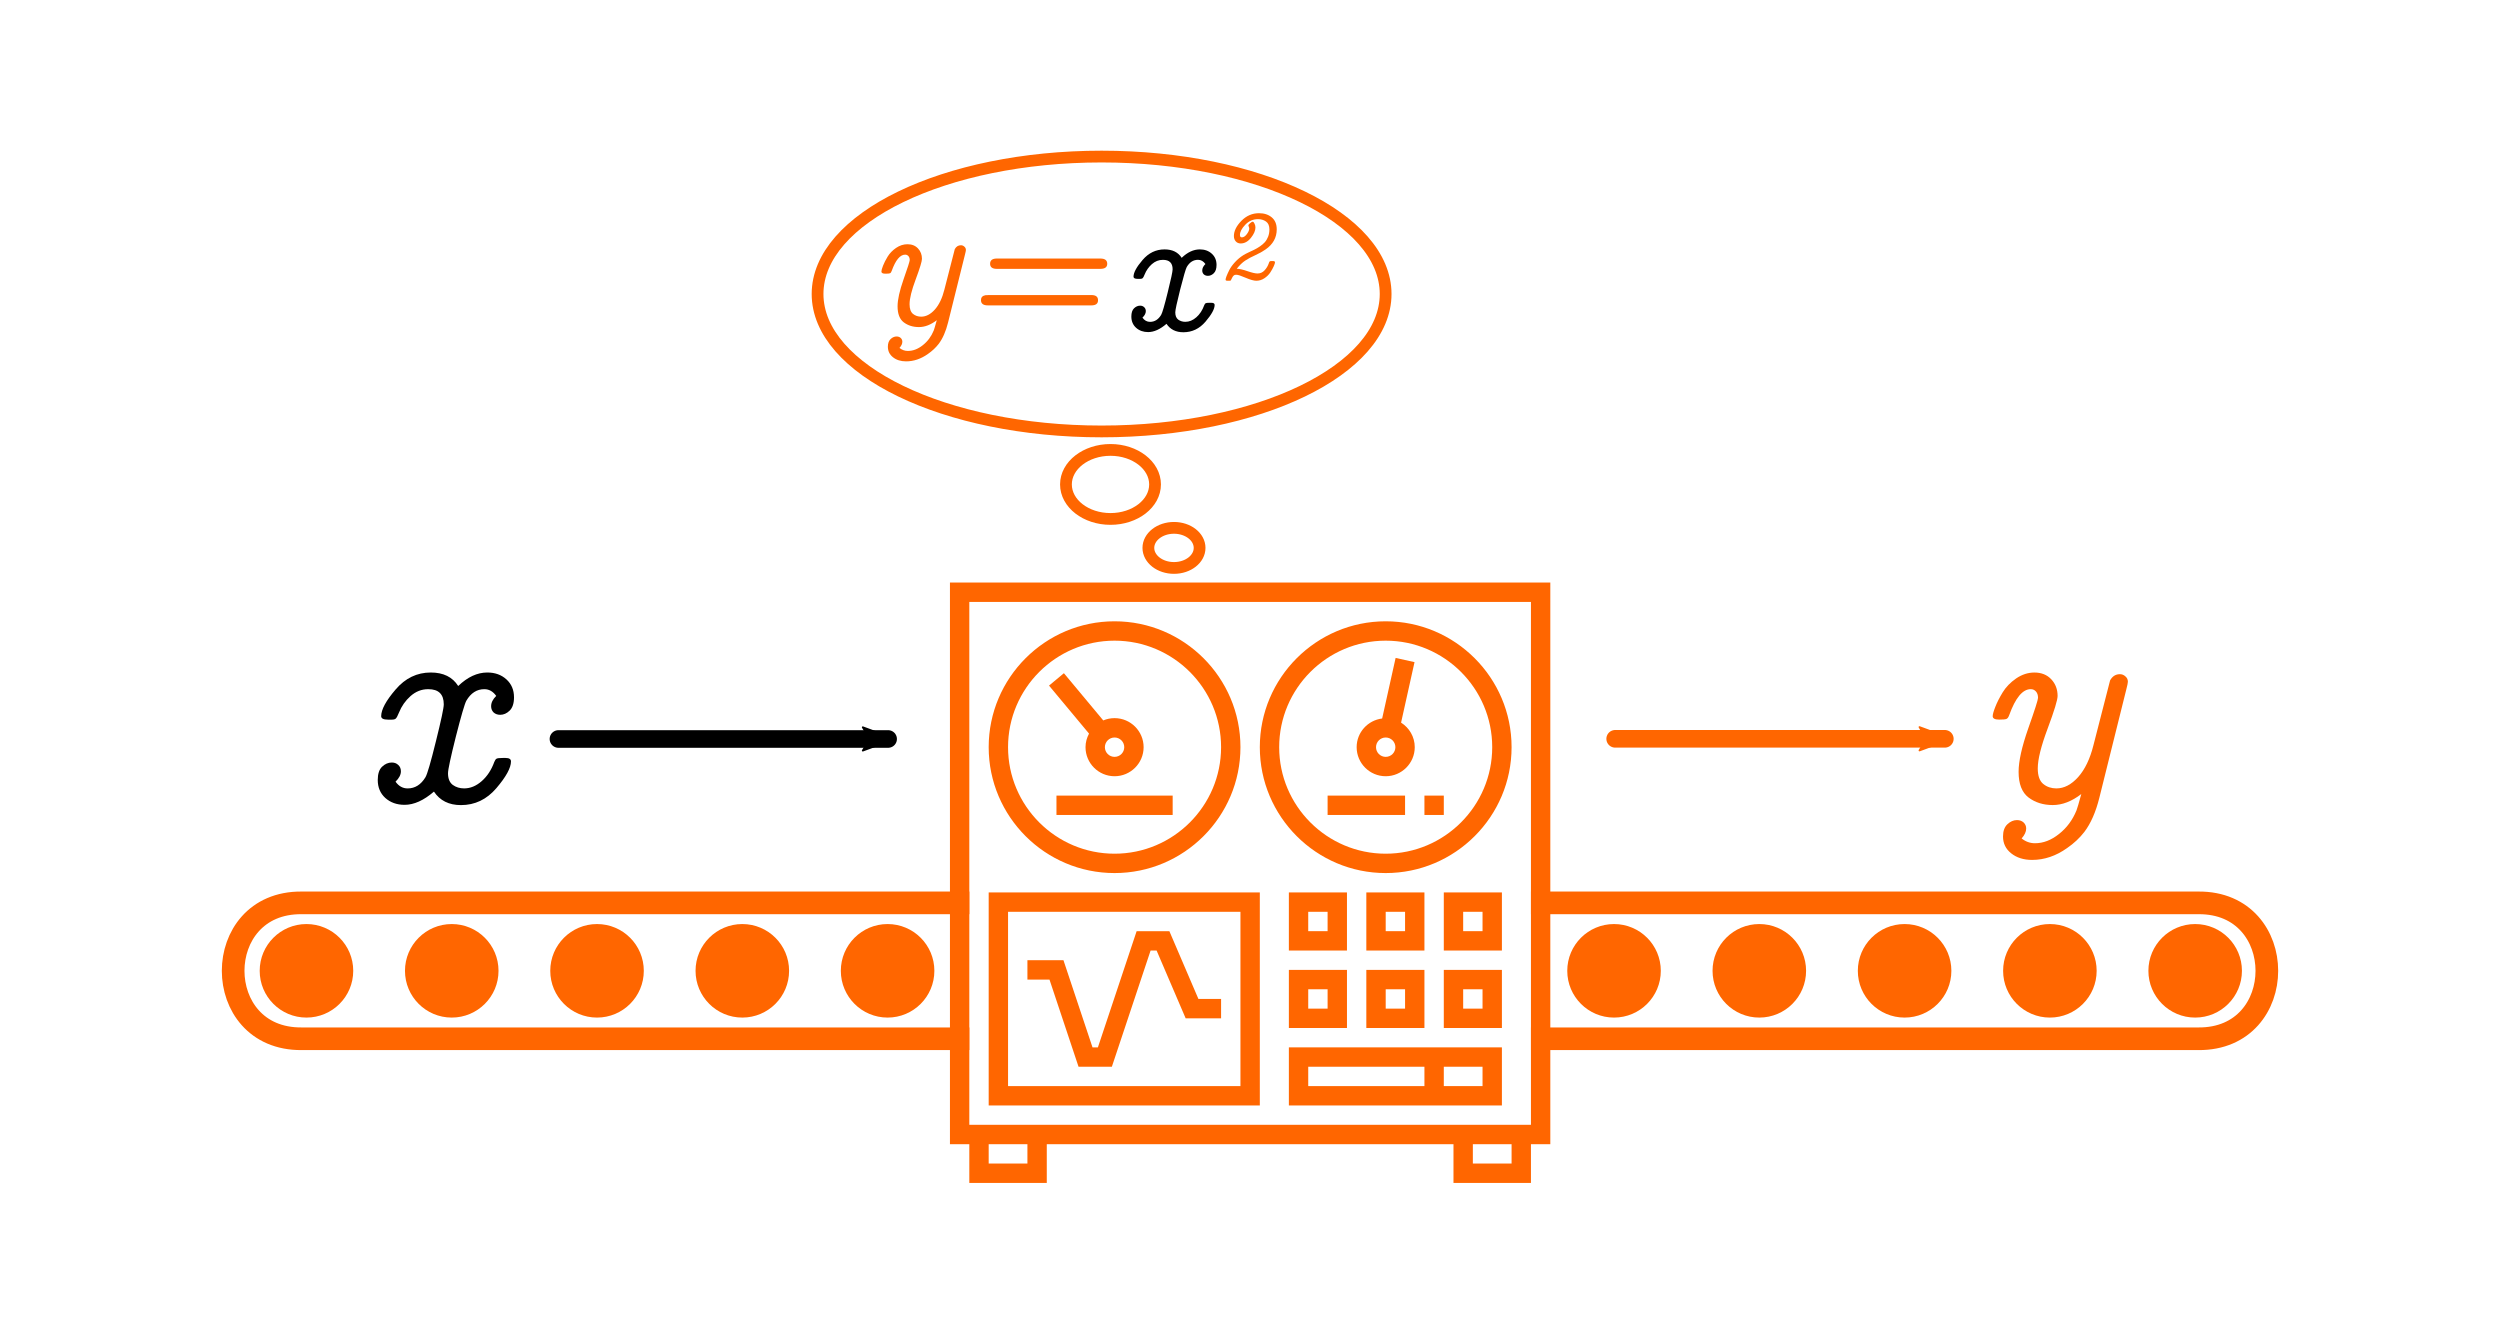 <?xml version="1.0" encoding="UTF-8" standalone="no"?>
<!-- Created with Inkscape (http://www.inkscape.org/) -->

<svg
   xmlns:dc="http://purl.org/dc/elements/1.1/"
   xmlns:cc="http://creativecommons.org/ns#"
   xmlns:rdf="http://www.w3.org/1999/02/22-rdf-syntax-ns#"
   xmlns:svg="http://www.w3.org/2000/svg"
   xmlns="http://www.w3.org/2000/svg"
   xmlns:sodipodi="http://sodipodi.sourceforge.net/DTD/sodipodi-0.dtd"
   xmlns:inkscape="http://www.inkscape.org/namespaces/inkscape"
   width="150mm"
   height="80mm"
   viewBox="0 0 150 80"
   version="1.1"
   id="svg8"
   inkscape:version="0.92.3 (unknown)"
   sodipodi:docname="conveyor_voorschrift_3.svg">
  <defs
     id="defs2">
    <marker
       inkscape:stockid="Arrow2Mend"
       orient="auto"
       refY="0"
       refX="0"
       id="marker1181"
       style="overflow:visible"
       inkscape:isstock="true">
      <path
         id="path1179"
         style="fill:#000000;fill-opacity:1;fill-rule:evenodd;stroke:#000000;stroke-width:0.625;stroke-linejoin:round;stroke-opacity:1"
         d="M 8.719,4.034 -2.207,0.016 8.719,-4.002 c -1.745,2.372 -1.735,5.617 -6e-7,8.035 z"
         transform="scale(-0.6)"
         inkscape:connector-curvature="0" />
    </marker>
    <marker
       inkscape:stockid="Arrow2Send"
       orient="auto"
       refY="0"
       refX="0"
       id="Arrow2Send"
       style="overflow:visible"
       inkscape:isstock="true">
      <path
         id="path896"
         style="fill:#000000;fill-opacity:1;fill-rule:evenodd;stroke:#000000;stroke-width:0.625;stroke-linejoin:round;stroke-opacity:1"
         d="M 8.719,4.034 -2.207,0.016 8.719,-4.002 c -1.745,2.372 -1.735,5.617 -6e-7,8.035 z"
         transform="matrix(-0.3,0,0,-0.3,0.69,0)"
         inkscape:connector-curvature="0" />
    </marker>
    <marker
       inkscape:stockid="Arrow2Mend"
       orient="auto"
       refY="0"
       refX="0"
       id="Arrow2Mend"
       style="overflow:visible"
       inkscape:isstock="true">
      <path
         id="path890"
         style="fill:#000000;fill-opacity:1;fill-rule:evenodd;stroke:#000000;stroke-width:0.625;stroke-linejoin:round;stroke-opacity:1"
         d="M 8.719,4.034 -2.207,0.016 8.719,-4.002 c -1.745,2.372 -1.735,5.617 -6e-7,8.035 z"
         transform="scale(-0.6)"
         inkscape:connector-curvature="0" />
    </marker>
    <marker
       inkscape:stockid="Arrow2Lend"
       orient="auto"
       refY="0"
       refX="0"
       id="Arrow2Lend"
       style="overflow:visible"
       inkscape:isstock="true">
      <path
         id="path884"
         style="fill:#000000;fill-opacity:1;fill-rule:evenodd;stroke:#000000;stroke-width:0.625;stroke-linejoin:round;stroke-opacity:1"
         d="M 8.719,4.034 -2.207,0.016 8.719,-4.002 c -1.745,2.372 -1.735,5.617 -6e-7,8.035 z"
         transform="matrix(-1.1,0,0,-1.1,-1.1,0)"
         inkscape:connector-curvature="0" />
    </marker>
    <marker
       inkscape:stockid="Arrow2Mend"
       orient="auto"
       refY="0"
       refX="0"
       id="marker1181-0"
       style="overflow:visible"
       inkscape:isstock="true">
      <path
         inkscape:connector-curvature="0"
         id="path1179-7"
         style="fill:#ff6600;fill-opacity:1;fill-rule:evenodd;stroke:#ff6600;stroke-width:0.625;stroke-linejoin:round;stroke-opacity:1"
         d="M 8.719,4.034 -2.207,0.016 8.719,-4.002 c -1.745,2.372 -1.735,5.617 -6e-7,8.035 z"
         transform="scale(-0.6)" />
    </marker>
  </defs>
  <sodipodi:namedview
     id="base"
     pagecolor="#ffffff"
     bordercolor="#666666"
     borderopacity="1.0"
     inkscape:pageopacity="0.0"
     inkscape:pageshadow="2"
     inkscape:zoom="1.979899"
     inkscape:cx="252.39414"
     inkscape:cy="138.4106"
     inkscape:document-units="mm"
     inkscape:current-layer="g936"
     showgrid="false"
     inkscape:window-width="1920"
     inkscape:window-height="1018"
     inkscape:window-x="1600"
     inkscape:window-y="34"
     inkscape:window-maximized="1"
     inkscape:snap-global="false" />
  <g
     inkscape:label="Layer 1"
     inkscape:groupmode="layer"
     id="layer1"
     transform="translate(-16.418,-1.319)">
    <g
       id="g4517"
       transform="translate(13.31,-9.04)">
      <circle
         r="2.806"
         cy="68.608"
         cx="21.496"
         id="path20300"
         style="fill:#ff6600;stroke:none;stroke-width:1.058;stroke-linecap:round;stroke-miterlimit:4;stroke-dasharray:none" />
      <circle
         r="2.806"
         cy="68.608"
         cx="134.818"
         id="path20300-9"
         style="fill:#ff6600;stroke:none;stroke-width:1.058;stroke-linecap:round;stroke-miterlimit:4;stroke-dasharray:none" />
      <circle
         r="2.806"
         cy="68.608"
         cx="30.213"
         id="path20300-2"
         style="fill:#ff6600;stroke:none;stroke-width:1.058;stroke-linecap:round;stroke-miterlimit:4;stroke-dasharray:none" />
      <circle
         r="2.806"
         cy="68.608"
         cx="38.93"
         id="path20300-2-3"
         style="fill:#ff6600;stroke:none;stroke-width:1.058;stroke-linecap:round;stroke-miterlimit:4;stroke-dasharray:none" />
      <circle
         r="2.806"
         cy="68.608"
         cx="47.647"
         id="path20300-2-3-6"
         style="fill:#ff6600;stroke:none;stroke-width:1.058;stroke-linecap:round;stroke-miterlimit:4;stroke-dasharray:none" />
      <circle
         r="2.806"
         cy="68.608"
         cx="56.364"
         id="path20300-2-3-6-6"
         style="fill:#ff6600;stroke:none;stroke-width:1.058;stroke-linecap:round;stroke-miterlimit:4;stroke-dasharray:none" />
      <circle
         r="2.806"
         cy="68.608"
         cx="65.082"
         id="path20300-2-3-6-6-7"
         style="fill:#ff6600;stroke:none;stroke-width:1.058;stroke-linecap:round;stroke-miterlimit:4;stroke-dasharray:none" />
      <circle
         r="2.806"
         cy="68.608"
         cx="73.799"
         id="path20300-2-3-6-6-7-7"
         style="fill:#ff6600;stroke:none;stroke-width:1.058;stroke-linecap:round;stroke-miterlimit:4;stroke-dasharray:none" />
      <circle
         r="2.806"
         cy="68.608"
         cx="82.516"
         id="path20300-2-3-6-6-7-7-4"
         style="fill:#ff6600;stroke:none;stroke-width:1.058;stroke-linecap:round;stroke-miterlimit:4;stroke-dasharray:none" />
      <circle
         r="2.806"
         cy="68.608"
         cx="126.101"
         id="path20300-2-3-6-6-7-7-4-6"
         style="fill:#ff6600;stroke:none;stroke-width:1.058;stroke-linecap:round;stroke-miterlimit:4;stroke-dasharray:none" />
      <circle
         r="2.806"
         cy="68.608"
         cx="117.384"
         id="path20300-2-3-6-6-7-7-4-6-9"
         style="fill:#ff6600;stroke:none;stroke-width:1.058;stroke-linecap:round;stroke-miterlimit:4;stroke-dasharray:none" />
      <circle
         r="2.806"
         cy="68.608"
         cx="108.667"
         id="path20300-2-3-6-6-7-7-4-6-9-6"
         style="fill:#ff6600;stroke:none;stroke-width:1.058;stroke-linecap:round;stroke-miterlimit:4;stroke-dasharray:none" />
      <circle
         r="2.806"
         cy="68.608"
         cx="99.95"
         id="path20300-2-3-6-6-7-7-4-6-9-6-0"
         style="fill:#ff6600;stroke:none;stroke-width:1.058;stroke-linecap:round;stroke-miterlimit:4;stroke-dasharray:none" />
      <circle
         r="2.806"
         cy="68.608"
         cx="91.233"
         id="path20300-2-3-6-6-7-7-4-6-9-6-0-9"
         style="fill:#ff6600;stroke:none;stroke-width:1.058;stroke-linecap:round;stroke-miterlimit:4;stroke-dasharray:none" />
      <path
         sodipodi:nodetypes="ccccc"
         inkscape:connector-curvature="0"
         id="path4893"
         d="m 21.21,64.531 c -5.484,-0.048 -5.484,8.202 0,8.154 H 135.006 c 5.484,0.048 5.484,-8.202 0,-8.154 z"
         style="color:#000000;font-style:normal;font-variant:normal;font-weight:normal;font-stretch:normal;font-size:medium;line-height:normal;font-family:sans-serif;font-variant-ligatures:normal;font-variant-position:normal;font-variant-caps:normal;font-variant-numeric:normal;font-variant-alternates:normal;font-feature-settings:normal;text-indent:0;text-align:start;text-decoration:none;text-decoration-line:none;text-decoration-style:solid;text-decoration-color:#000000;letter-spacing:normal;word-spacing:normal;text-transform:none;writing-mode:lr-tb;direction:ltr;text-orientation:mixed;dominant-baseline:auto;baseline-shift:baseline;text-anchor:start;white-space:normal;shape-padding:0;clip-rule:nonzero;display:inline;overflow:visible;visibility:visible;opacity:1;isolation:auto;mix-blend-mode:normal;color-interpolation:sRGB;color-interpolation-filters:linearRGB;solid-color:#000000;solid-opacity:1;vector-effect:none;fill:none;fill-opacity:1;fill-rule:nonzero;stroke:#ff6600;stroke-width:1.359;stroke-linecap:round;stroke-linejoin:miter;stroke-miterlimit:4;stroke-dasharray:none;stroke-dashoffset:0;stroke-opacity:1;color-rendering:auto;image-rendering:auto;shape-rendering:auto;text-rendering:auto;enable-background:accumulate" />
      <g
         id="g4789"
         style="fill:#000000"
         transform="matrix(0.581,0,0,0.581,59.524,44.732)">
        <rect
           y="3"
           x="3"
           height="54"
           width="58"
           id="rect4897"
           style="fill:#ffffff;stroke:none;stroke-width:2.945;stroke-linecap:round;stroke-miterlimit:4;stroke-dasharray:none" />
        <path
           inkscape:connector-curvature="0"
           d="M 63,1 H 1 v 58 h 2 v 4 h 8 v -4 h 42 v 4 h 8 v -4 h 2 z M 9,61 H 5 v -2 h 4 z m 50,0 h -4 v -2 h 4 z m 2,-4 H 3 V 3 h 58 z"
           id="path4755"
           style="fill:#ff6600" />
        <path
           inkscape:connector-curvature="0"
           d="M 18,31 C 25.168,31 31,25.168 31,18 31,10.832 25.168,5 18,5 10.832,5 5,10.832 5,18 5,25.168 10.832,31 18,31 Z M 18,7 c 6.065,0 11,4.935 11,11 0,6.065 -4.935,11 -11,11 C 11.935,29 7,24.065 7,18 7,11.935 11.935,7 18,7 Z"
           id="path4757"
           style="fill:#ff6600" />
        <path
           inkscape:connector-curvature="0"
           d="m 15,18 c 0,1.654 1.346,3 3,3 1.654,0 3,-1.346 3,-3 0,-1.654 -1.346,-3 -3,-3 -0.414,0 -0.808,0.084 -1.168,0.237 l -4.064,-4.877 -1.537,1.28 4.132,4.959 C 15.139,17.019 15,17.491 15,18 Z m 4,0 c 0,0.551 -0.448,1 -1,1 -0.552,0 -1,-0.449 -1,-1 0,-0.551 0.448,-1 1,-1 0.552,0 1,0.449 1,1 z"
           id="path4759"
           style="fill:#ff6600" />
        <rect
           x="12"
           y="23"
           width="12"
           height="2"
           id="rect4761"
           style="fill:#ff6600" />
        <path
           inkscape:connector-curvature="0"
           d="M 46,31 C 53.168,31 59,25.168 59,18 59,10.832 53.168,5 46,5 38.832,5 33,10.832 33,18 c 0,7.168 5.832,13 13,13 z M 46,7 c 6.065,0 11,4.935 11,11 0,6.065 -4.935,11 -11,11 C 39.935,29 35,24.065 35,18 35,11.935 39.935,7 46,7 Z"
           id="path4763"
           style="fill:#ff6600" />
        <path
           inkscape:connector-curvature="0"
           d="m 46,21 c 1.654,0 3,-1.346 3,-3 0,-1.07 -0.567,-2.004 -1.412,-2.535 l 1.389,-6.248 -1.953,-0.434 -1.39,6.254 C 44.154,15.22 43,16.471 43,18 c 0,1.654 1.346,3 3,3 z m 0,-4 c 0.552,0 1,0.449 1,1 0,0.551 -0.448,1 -1,1 -0.552,0 -1,-0.449 -1,-1 0,-0.551 0.448,-1 1,-1 z"
           id="path4765"
           style="fill:#ff6600" />
        <rect
           x="50"
           y="23"
           width="2"
           height="2"
           id="rect4767"
           style="fill:#ff6600" />
        <rect
           x="40"
           y="23"
           width="8"
           height="2"
           id="rect4769"
           style="fill:#ff6600" />
        <path
           inkscape:connector-curvature="0"
           d="M 33,33 H 5 V 55 H 33 Z M 31,53 H 7 V 35 h 24 z"
           id="path4771"
           style="fill:#ff6600" />
        <polygon
           points="16.279,49 15.721,49 12.721,40 9,40 9,42 11.279,42 14.279,51 17.721,51 21.721,39 22.341,39 25.341,46 29,46 29,44 26.659,44 23.659,37 20.279,37 "
           id="polygon4773"
           style="fill:#ff6600" />
        <path
           inkscape:connector-curvature="0"
           d="m 42,33 h -6 v 6 h 6 z m -2,4 h -2 v -2 h 2 z"
           id="path4775"
           style="fill:#ff6600" />
        <path
           inkscape:connector-curvature="0"
           d="m 50,33 h -6 v 6 h 6 z m -2,4 h -2 v -2 h 2 z"
           id="path4777"
           style="fill:#ff6600" />
        <path
           inkscape:connector-curvature="0"
           d="m 52,39 h 6 v -6 h -6 z m 2,-4 h 2 v 2 h -2 z"
           id="path4779"
           style="fill:#ff6600" />
        <path
           inkscape:connector-curvature="0"
           d="m 36,47 h 6 v -6 h -6 z m 2,-4 h 2 v 2 h -2 z"
           id="path4781"
           style="fill:#ff6600" />
        <path
           inkscape:connector-curvature="0"
           d="m 44,47 h 6 v -6 h -6 z m 2,-4 h 2 v 2 h -2 z"
           id="path4783"
           style="fill:#ff6600" />
        <path
           inkscape:connector-curvature="0"
           d="m 52,47 h 6 v -6 h -6 z m 2,-4 h 2 v 2 h -2 z"
           id="path4785"
           style="fill:#ff6600" />
        <path
           inkscape:connector-curvature="0"
           d="M 36,55 H 58 V 49 H 36 Z m 20,-2 h -4 v -2 h 4 z M 38,51 h 12 v 2 H 38 Z"
           id="path4787"
           style="fill:#ff6600" />
      </g>
      <g
         id="text4901"
         style="font-style:italic;font-variant:normal;font-weight:normal;font-stretch:normal;font-size:16.933px;line-height:1.25;font-family:'CMU Concrete';-inkscape-font-specification:'CMU Concrete Italic';letter-spacing:0px;word-spacing:0px;fill:#000000;fill-opacity:1;stroke:none;stroke-width:0.265"
         aria-label="x">
        <path
           inkscape:connector-curvature="0"
           id="path891"
           style="font-style:italic;font-variant:normal;font-weight:normal;font-stretch:normal;font-size:16.933px;font-family:'CMU Concrete';-inkscape-font-specification:'CMU Concrete Italic';stroke-width:0.265;fill:#000000"
           d="m 25.773,57.16 q 0,-0.546 0.256,-0.794 0.265,-0.256 0.587,-0.256 0.24,0 0.389,0.149 0.157,0.141 0.157,0.38 0,0.306 -0.322,0.62 0.289,0.405 0.728,0.405 0.661,0 1.067,-0.67 0.165,-0.273 0.628,-2.158 0.471,-1.893 0.471,-2.216 0,-0.91 -0.926,-0.91 -0.008,0 -0.017,0 -0.579,0 -1.05,0.413 -0.463,0.413 -0.695,0.992 -0.116,0.289 -0.19,0.356 -0.066,0.066 -0.24,0.066 h -0.232 q -0.405,0 -0.405,-0.207 0,-0.595 0.868,-1.604 0.868,-1.017 2.108,-1.017 1.133,0 1.645,0.81 0.843,-0.81 1.745,-0.81 0.695,0 1.149,0.413 0.455,0.413 0.455,1.075 0,0.546 -0.265,0.802 -0.256,0.248 -0.562,0.248 -0.24,0 -0.397,-0.141 -0.149,-0.149 -0.149,-0.372 0,-0.322 0.306,-0.62 -0.289,-0.405 -0.711,-0.405 -0.678,0 -1.083,0.695 -0.149,0.273 -0.628,2.15 -0.471,1.877 -0.471,2.199 0,0.488 0.289,0.703 0.289,0.207 0.678,0.207 0.562,0 1.058,-0.438 0.496,-0.438 0.752,-1.149 0.066,-0.165 0.141,-0.198 0.074,-0.041 0.364,-0.041 h 0.174 q 0.322,0 0.322,0.207 0,0.579 -0.876,1.604 -0.868,1.017 -2.125,1.017 -1.083,0 -1.621,-0.81 -0.918,0.794 -1.761,0.794 -0.695,0 -1.158,-0.413 Q 25.773,57.822 25.773,57.16 Z" />
      </g>
      <path
         sodipodi:nodetypes="cc"
         inkscape:connector-curvature="0"
         id="path861"
         d="M 36.616,54.698 H 56.394"
         style="fill:none;stroke:#000000;stroke-width:1.058;stroke-linecap:round;stroke-linejoin:miter;stroke-miterlimit:4;stroke-dasharray:none;stroke-opacity:1;marker-end:url(#marker1181)" />
      <g
         id="text4901-2"
         style="font-style:italic;font-variant:normal;font-weight:normal;font-stretch:normal;font-size:16.933px;line-height:1.25;font-family:'CMU Concrete';-inkscape-font-specification:'CMU Concrete Italic';letter-spacing:0px;word-spacing:0px;fill:#ff6600;fill-opacity:1;stroke:none;stroke-width:0.265"
         aria-label="y">
        <path
           inkscape:connector-curvature="0"
           id="path875"
           style="font-style:italic;font-variant:normal;font-weight:normal;font-stretch:normal;font-size:16.933px;font-family:'CMU Concrete';-inkscape-font-specification:'CMU Concrete Italic';stroke-width:0.265;fill:#ff6600"
           d="m 122.67,53.332 q 0,-0.165 0.157,-0.562 0.157,-0.405 0.446,-0.876 0.289,-0.471 0.802,-0.827 0.521,-0.356 1.1,-0.356 0.628,0 1.009,0.405 0.38,0.405 0.38,1 0,0.356 -0.595,1.951 -0.595,1.587 -0.595,2.398 0,0.661 0.331,0.934 0.331,0.265 0.785,0.265 0.695,0 1.306,-0.678 0.612,-0.686 0.918,-1.91 0.984,-3.861 1,-3.894 0.207,-0.372 0.587,-0.372 0.19,0 0.331,0.132 0.149,0.124 0.149,0.322 0,0.099 -0.091,0.446 l -1.621,6.515 q -0.322,1.29 -0.901,2.051 -0.422,0.546 -1.034,0.967 -1,0.711 -2.1,0.711 -0.761,0 -1.257,-0.397 -0.488,-0.389 -0.488,-1.009 0,-0.488 0.265,-0.736 0.265,-0.248 0.571,-0.248 0.24,0 0.397,0.141 0.157,0.149 0.157,0.364 0,0.289 -0.273,0.595 0.356,0.289 0.802,0.289 0.744,0 1.439,-0.554 0.695,-0.546 1.05,-1.414 0.066,-0.165 0.289,-0.984 -0.86,0.661 -1.712,0.661 -0.852,0 -1.455,-0.455 -0.595,-0.455 -0.595,-1.538 0,-0.951 0.579,-2.604 0.587,-1.662 0.587,-1.836 0,-0.24 -0.124,-0.38 -0.124,-0.141 -0.314,-0.141 -0.728,0 -1.29,1.554 -0.066,0.19 -0.165,0.232 -0.099,0.041 -0.438,0.041 -0.389,0 -0.389,-0.207 z" />
      </g>
      <path
         sodipodi:nodetypes="cc"
         inkscape:connector-curvature="0"
         id="path861-9"
         d="m 100.019,54.688 h 19.778"
         style="fill:none;stroke:#ff6600;stroke-width:1.058;stroke-linecap:round;stroke-linejoin:miter;stroke-miterlimit:4;stroke-dasharray:none;stroke-opacity:1;marker-end:url(#marker1181-0)" />
      <ellipse
         ry="1.203"
         rx="1.537"
         cy="43.233"
         cx="73.547"
         id="path20873"
         style="fill:none;stroke:#ff6600;stroke-width:0.706;stroke-linecap:round;stroke-miterlimit:4;stroke-dasharray:none" />
      <ellipse
         ry="8.246"
         rx="17.042"
         cy="27.999"
         cx="69.204"
         id="path20875"
         style="fill:none;stroke:#ff6600;stroke-width:0.706;stroke-linecap:round;stroke-miterlimit:4;stroke-dasharray:none" />
      <ellipse
         ry="2.071"
         rx="2.673"
         cy="39.425"
         cx="69.738"
         id="path20875-8"
         style="fill:none;stroke:#ff6600;stroke-width:0.706;stroke-linecap:round;stroke-miterlimit:4;stroke-dasharray:none" />
      <g
         id="g943"
         transform="translate(23.086,12.685)"
         style="fill:#99cc33">
        <path
           d="m 32.907,13.966 q 0,-0.103 0.098,-0.351 0.098,-0.253 0.279,-0.548 0.181,-0.295 0.501,-0.517 0.326,-0.222 0.687,-0.222 0.393,0 0.63,0.253 0.238,0.253 0.238,0.625 0,0.222 -0.372,1.22 -0.372,0.992 -0.372,1.499 0,0.413 0.207,0.584 0.207,0.165 0.491,0.165 0.434,0 0.816,-0.424 0.382,-0.429 0.574,-1.194 0.615,-2.413 0.625,-2.434 0.129,-0.233 0.367,-0.233 0.119,0 0.207,0.083 0.093,0.078 0.093,0.202 0,0.062 -0.057,0.279 l -1.013,4.072 q -0.202,0.806 -0.563,1.282 -0.264,0.341 -0.646,0.605 -0.625,0.444 -1.313,0.444 -0.475,0 -0.785,-0.248 -0.305,-0.243 -0.305,-0.63 0,-0.305 0.165,-0.46 0.165,-0.155 0.357,-0.155 0.15,0 0.248,0.088 0.098,0.093 0.098,0.227 0,0.181 -0.171,0.372 0.222,0.181 0.501,0.181 0.465,0 0.899,-0.346 0.434,-0.341 0.656,-0.884 0.041,-0.103 0.181,-0.615 -0.537,0.413 -1.07,0.413 -0.532,0 -0.91,-0.284 -0.372,-0.284 -0.372,-0.961 0,-0.594 0.362,-1.628 0.367,-1.039 0.367,-1.147 0,-0.15 -0.078,-0.238 -0.078,-0.088 -0.196,-0.088 -0.455,0 -0.806,0.972 -0.041,0.119 -0.103,0.145 -0.062,0.026 -0.274,0.026 -0.243,0 -0.243,-0.129 z"
           style="font-style:italic;font-variant:normal;font-weight:500;font-stretch:normal;font-size:medium;line-height:1.25;font-family:'CMU Concrete';-inkscape-font-specification:'CMU Concrete Medium Italic';letter-spacing:0px;word-spacing:0px;fill:#ff6600;fill-opacity:1;stroke:none;stroke-width:0.265"
           id="path924"
           inkscape:connector-curvature="0" />
        <path
           d="m 38.88,15.682 q 0,-0.243 0.264,-0.295 0.072,-0.01 0.233,-0.01 h 6.129 q 0.403,0 0.398,0.315 0,0.305 -0.398,0.305 h -6.217 q -0.408,0 -0.408,-0.315 z m 0.548,-2.181 q 0,-0.315 0.403,-0.315 h 6.212 q 0.413,0 0.413,0.315 0,0.305 -0.413,0.305 h -6.212 q -0.403,0 -0.403,-0.305 z"
           style="font-style:italic;font-variant:normal;font-weight:500;font-stretch:normal;font-size:medium;line-height:1.25;font-family:'CMU Concrete';-inkscape-font-specification:'CMU Concrete Medium Italic';letter-spacing:0px;word-spacing:0px;fill:#ff6600;fill-opacity:1;stroke:none;stroke-width:0.265"
           id="path926"
           inkscape:connector-curvature="0" />
        <g
           transform="translate(-13.23,8.409)"
           id="g936"
           style="fill:#ff6600">
          <path
             inkscape:connector-curvature="0"
             id="path928"
             style="font-style:italic;font-variant:normal;font-weight:500;font-stretch:normal;font-size:medium;line-height:1.25;font-family:'CMU Concrete';-inkscape-font-specification:'CMU Concrete Medium Italic';letter-spacing:0px;word-spacing:0px;fill:#000000;fill-opacity:1;stroke:none;stroke-width:0.265"
             d="m 61.133,8.261 q 0,-0.341 0.16,-0.496 0.165,-0.16 0.367,-0.16 0.15,0 0.243,0.093 0.098,0.088 0.098,0.238 0,0.191 -0.202,0.388 0.181,0.253 0.455,0.253 0.413,0 0.667,-0.419 0.103,-0.171 0.393,-1.349 0.295,-1.183 0.295,-1.385 0,-0.568 -0.579,-0.568 -0.005,0 -0.01,0 -0.362,0 -0.656,0.258 -0.289,0.258 -0.434,0.62 -0.072,0.181 -0.119,0.222 -0.041,0.041 -0.15,0.041 h -0.145 q -0.253,0 -0.253,-0.129 0,-0.372 0.543,-1.003 0.543,-0.636 1.318,-0.636 0.708,0 1.028,0.506 0.527,-0.506 1.09,-0.506 0.434,0 0.718,0.258 0.284,0.258 0.284,0.672 0,0.341 -0.165,0.501 -0.16,0.155 -0.351,0.155 -0.15,0 -0.248,-0.088 -0.093,-0.093 -0.093,-0.233 0,-0.202 0.191,-0.388 -0.181,-0.253 -0.444,-0.253 -0.424,0 -0.677,0.434 -0.093,0.171 -0.393,1.344 -0.295,1.173 -0.295,1.375 0,0.305 0.181,0.439 0.181,0.129 0.424,0.129 0.351,0 0.661,-0.274 0.31,-0.274 0.47,-0.718 0.041,-0.103 0.088,-0.124 0.047,-0.026 0.227,-0.026 h 0.109 q 0.202,0 0.202,0.129 0,0.362 -0.548,1.003 -0.543,0.636 -1.328,0.636 -0.677,0 -1.013,-0.506 -0.574,0.496 -1.101,0.496 -0.434,0 -0.723,-0.258 -0.284,-0.258 -0.284,-0.672 z" />
          <g
             aria-label="2"
             style="font-style:italic;font-variant:normal;font-weight:500;font-stretch:normal;font-size:65%;line-height:1.25;font-family:'CMU Concrete';-inkscape-font-specification:'CMU Concrete Medium Italic';letter-spacing:0px;word-spacing:0px;baseline-shift:super;fill:#ff6600;fill-opacity:1;stroke:none;stroke-width:0.221"
             id="text5165"
             transform="matrix(1.198,0,0,1.198,-13.236,-0.13)">
            <path
               d="m 66.796,5.153 q 0,-0.045 0.047,-0.171 0.05,-0.129 0.141,-0.312 0.094,-0.186 0.285,-0.394 0.191,-0.208 0.423,-0.352 0.092,-0.057 0.255,-0.134 0.166,-0.079 0.292,-0.139 0.129,-0.062 0.275,-0.161 0.146,-0.099 0.245,-0.208 0.099,-0.109 0.166,-0.275 0.067,-0.168 0.067,-0.366 0,-0.28 -0.171,-0.399 -0.171,-0.119 -0.399,-0.119 -0.371,0 -0.639,0.28 -0.267,0.28 -0.267,0.512 0,0.121 0.097,0.121 0.126,0 0.248,-0.161 0.121,-0.163 0.121,-0.285 0,-0.035 -0.022,-0.082 -0.022,-0.05 -0.022,-0.072 0,-0.04 0.087,-0.111 0.089,-0.074 0.126,-0.074 0.05,0 0.094,0.097 0.047,0.094 0.047,0.191 0,0.238 -0.225,0.52 -0.225,0.282 -0.515,0.282 -0.151,0 -0.245,-0.104 -0.094,-0.104 -0.094,-0.267 0,-0.376 0.374,-0.76 0.376,-0.384 0.884,-0.384 0.391,0 0.639,0.21 0.248,0.208 0.248,0.599 0,0.619 -0.557,1.005 -0.223,0.156 -0.512,0.287 -0.29,0.129 -0.505,0.27 -0.215,0.141 -0.428,0.411 0.203,0.005 0.537,0.121 0.334,0.116 0.503,0.116 0.208,0 0.352,-0.156 0.146,-0.158 0.215,-0.361 0.005,-0.01 0.01,-0.027 0.005,-0.017 0.007,-0.022 0.003,-0.005 0.01,-0.017 0.01,-0.015 0.017,-0.02 0.007,-0.005 0.017,-0.01 0.01,-0.005 0.027,-0.007 0.017,-0.002 0.037,-0.002 h 0.082 q 0.101,0 0.101,0.062 0,0.059 -0.064,0.201 -0.062,0.139 -0.171,0.307 -0.109,0.166 -0.297,0.292 -0.188,0.124 -0.401,0.124 -0.188,0 -0.535,-0.149 -0.347,-0.151 -0.463,-0.151 -0.05,0 -0.072,0.005 -0.087,0.025 -0.146,0.149 -0.057,0.124 -0.067,0.134 -0.015,0.01 -0.074,0.012 h -0.067 q -0.072,0 -0.094,-0.012 -0.022,-0.01 -0.022,-0.045 z"
               style="font-size:65%;baseline-shift:super;fill:#ff6600;stroke-width:0.221"
               id="path5167"
               inkscape:connector-curvature="0" />
          </g>
        </g>
      </g>
    </g>
  </g>
</svg>
